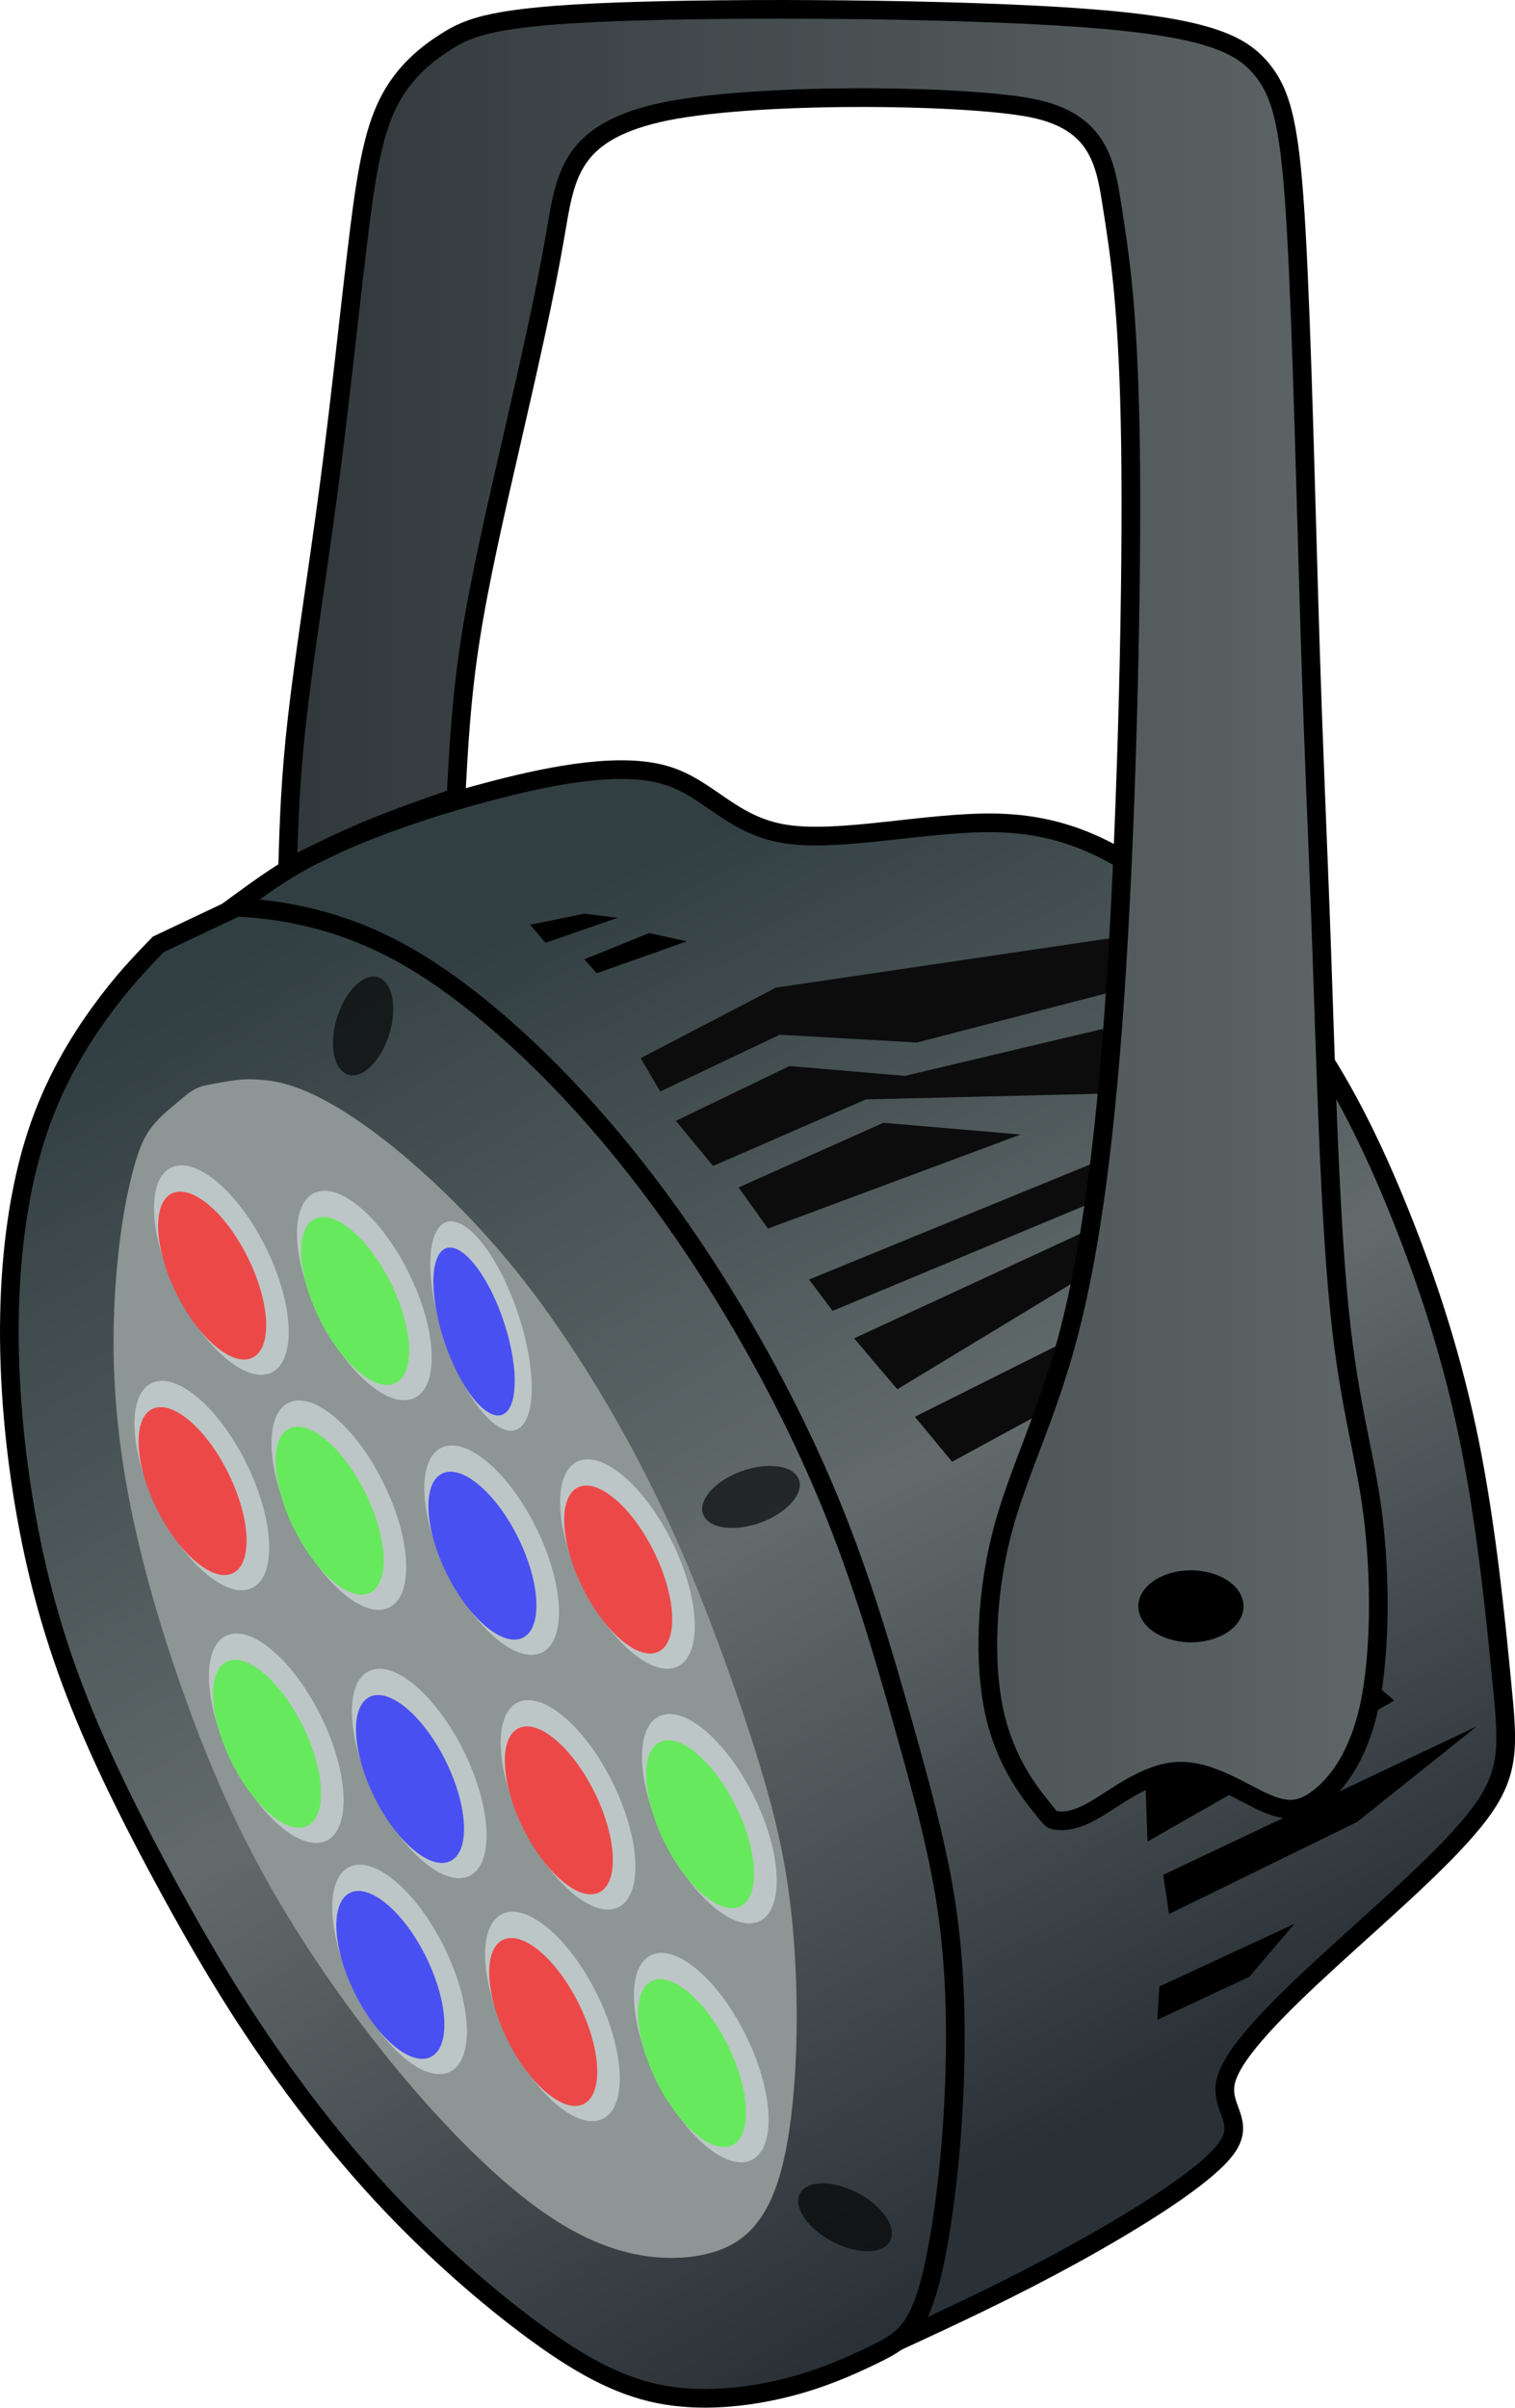 <?xml version="1.0" encoding="UTF-8" standalone="no"?>
<!-- Created with Inkscape (http://www.inkscape.org/) -->

<svg
   width="21.509mm"
   height="34.178mm"
   viewBox="0 0 21.509 34.178"
   version="1.1"
   id="svg5"
   xml:space="preserve"
   inkscape:version="1.3 (0e150ed6c4, 2023-07-21)"
   sodipodi:docname="SaynetesFixtures.svg"
   xmlns:inkscape="http://www.inkscape.org/namespaces/inkscape"
   xmlns:sodipodi="http://sodipodi.sourceforge.net/DTD/sodipodi-0.dtd"
   xmlns:xlink="http://www.w3.org/1999/xlink"
   xmlns="http://www.w3.org/2000/svg"
   xmlns:svg="http://www.w3.org/2000/svg"><sodipodi:namedview
     id="namedview7"
     pagecolor="#505050"
     bordercolor="#eeeeee"
     borderopacity="1"
     inkscape:showpageshadow="0"
     inkscape:pageopacity="0"
     inkscape:pagecheckerboard="0"
     inkscape:deskcolor="#505050"
     inkscape:document-units="px"
     showgrid="false"
     inkscape:zoom="0.5338799"
     inkscape:cx="502.9221"
     inkscape:cy="576.90878"
     inkscape:window-width="1280"
     inkscape:window-height="961"
     inkscape:window-x="-8"
     inkscape:window-y="-8"
     inkscape:window-maximized="1"
     inkscape:current-layer="g173" /><defs
     id="defs2"><inkscape:path-effect
       effect="bspline"
       id="path-effect614"
       is_visible="true"
       lpeversion="1.3"
       weight="33.333"
       steps="2"
       helper_size="0"
       apply_no_weight="true"
       apply_with_weight="true"
       only_selected="false"
       uniform="false" /><inkscape:path-effect
       effect="bspline"
       id="path-effect612"
       is_visible="true"
       lpeversion="1.3"
       weight="33.333"
       steps="2"
       helper_size="0"
       apply_no_weight="true"
       apply_with_weight="true"
       only_selected="false"
       uniform="false" /><inkscape:path-effect
       effect="bspline"
       id="path-effect610"
       is_visible="true"
       lpeversion="1.3"
       weight="33.333"
       steps="2"
       helper_size="0"
       apply_no_weight="true"
       apply_with_weight="true"
       only_selected="false"
       uniform="false" /><inkscape:path-effect
       effect="bspline"
       id="path-effect608"
       is_visible="true"
       lpeversion="1.3"
       weight="33.333"
       steps="2"
       helper_size="0"
       apply_no_weight="true"
       apply_with_weight="true"
       only_selected="false"
       uniform="false" /><linearGradient
       id="linearGradient11"
       inkscape:collect="always"><stop
         style="stop-color:#31383c;stop-opacity:1;"
         offset="0"
         id="stop12" /><stop
         style="stop-color:#5e6667;stop-opacity:1;"
         offset="1"
         id="stop13" /></linearGradient><linearGradient
       id="linearGradient9"
       inkscape:collect="always"><stop
         style="stop-color:#323f42;stop-opacity:1;"
         offset="0"
         id="stop9" /><stop
         style="stop-color:#626a6b;stop-opacity:1;"
         offset="0.5"
         id="stop11" /><stop
         style="stop-color:#293137;stop-opacity:1;"
         offset="1"
         id="stop10" /></linearGradient><linearGradient
       inkscape:collect="always"
       xlink:href="#linearGradient9"
       id="linearGradient614"
       gradientUnits="userSpaceOnUse"
       x1="30.899"
       y1="164.709"
       x2="39.687"
       y2="181.305" /><linearGradient
       inkscape:collect="always"
       xlink:href="#linearGradient11"
       id="linearGradient615"
       gradientUnits="userSpaceOnUse"
       x1="23.011"
       y1="166.963"
       x2="38.699"
       y2="166.963" /><linearGradient
       inkscape:collect="always"
       xlink:href="#linearGradient9"
       id="linearGradient616"
       gradientUnits="userSpaceOnUse"
       x1="20.333"
       y1="168.758"
       x2="31.358"
       y2="187.223" /></defs><g
     inkscape:groupmode="layer"
     id="layer5"
     inkscape:label="Projector"
     transform="translate(-25.111,-203.165)"><g
       id="g607"
       transform="translate(-34.548,0.299)"><path
         style="fill:url(#linearGradient614);fill-opacity:1;fill-rule:evenodd;stroke:#000000;stroke-width:0.265px;stroke-linecap:butt;stroke-linejoin:miter;stroke-opacity:1"
         d="m 31.716,187.222 c 0.811,-0.375 1.622,-0.751 2.519,-1.244 0.897,-0.494 1.879,-1.105 2.171,-1.502 0.291,-0.396 -0.109,-0.577 4.1e-4,-0.978 0.11,-0.4 0.729,-1.02 1.493,-1.719 0.764,-0.699 1.672,-1.478 2.108,-2.062 0.436,-0.584 0.399,-0.973 0.315,-1.835 -0.083,-0.862 -0.213,-2.197 -0.454,-3.402 -0.241,-1.205 -0.593,-2.28 -0.992,-3.272 -0.399,-0.992 -0.844,-1.9 -1.428,-2.697 -0.584,-0.797 -1.307,-1.483 -2.002,-1.993 -0.695,-0.51 -1.363,-0.844 -2.317,-0.862 -0.955,-0.018 -2.197,0.278 -2.974,0.159 -0.777,-0.119 -1.089,-0.653 -1.708,-0.836 -0.619,-0.184 -1.546,-0.017 -2.408,0.206 -0.862,0.222 -1.659,0.501 -2.224,0.752 -0.564,0.251 -0.896,0.476 -1.221,0.709 -0.326,0.233 -0.645,0.474 -0.965,0.715 3.098,6.134 6.197,12.268 7.878,15.579 1.681,3.31 1.945,3.797 2.21,4.284 z"
         id="path562"
         inkscape:path-effect="#path-effect608"
         inkscape:original-d="m 31.715732,187.22155 c 0,0 1.622171,-0.75083 2.433255,-1.12625 0.982591,-0.6118 1.965143,-1.22358 2.947715,-1.83537 -0.400287,-0.18103 -0.800545,-0.36204 -1.200831,-0.54307 0.619337,-0.61979 1.238631,-1.23954 1.857971,-1.85934 0.908436,-0.77865 1.816815,-1.55726 2.725245,-2.33592 -0.03708,-0.38933 -0.07415,-0.77864 -0.111234,-1.16797 -0.129776,-1.33484 -0.259544,-2.66959 -0.389321,-4.00444 -0.35225,-1.07529 -0.704478,-2.15051 -1.056727,-3.2258 -0.444946,-0.90843 -0.889868,-1.81681 -1.334815,-2.72524 -0.723037,-0.68596 -1.446035,-1.37188 -2.169073,-2.05784 -0.667419,-0.33371 -1.334801,-0.6674 -2.002221,-1.00111 -1.242142,0.29663 -2.484211,0.59324 -3.726354,0.88987 -0.311748,-0.53402 -0.623485,-1.06802 -0.935227,-1.60203 -0.926973,0.16686 -1.853909,0.33371 -2.780862,0.50056 -0.797197,0.27809 -1.594361,0.55617 -2.391542,0.83425 -0.331394,0.22479 -0.662764,0.44957 -0.994158,0.67437 -0.319807,0.24101 -0.959397,0.72301 -0.959397,0.72301 0,0 6.19669,12.26825 9.295031,18.40236 0.264189,0.48667 0.792545,1.45996 0.792545,1.45996 z"
         sodipodi:nodetypes="cccccccccccccccccccc"
         transform="translate(40.661,48.891)" /><g
         id="g568"
         transform="translate(66.224,49.756)"><path
           style="fill:#0c0c0c;fill-opacity:1;fill-rule:evenodd;stroke:none;stroke-width:0.265px;stroke-linecap:butt;stroke-linejoin:miter;stroke-opacity:1"
           d="m 6.952,173.86 1.891,-1.029 0.028,-0.834 -2.447,1.224 z"
           id="path563" /><path
           style="fill:#0c0c0c;fill-opacity:1;fill-rule:evenodd;stroke:none;stroke-width:0.265px;stroke-linecap:butt;stroke-linejoin:miter;stroke-opacity:1"
           d="m 5.562,172.108 0.612,0.723 2.892,-1.752 -0.139,-0.528 z"
           id="path564" /><path
           style="fill:#0c0c0c;fill-opacity:1;fill-rule:evenodd;stroke:none;stroke-width:0.265px;stroke-linecap:butt;stroke-linejoin:miter;stroke-opacity:1"
           d="m 4.922,171.273 0.334,0.445 3.865,-1.613 -0.056,-0.528 z"
           id="path565" /><path
           style="fill:#0c0c0c;fill-opacity:1;fill-rule:evenodd;stroke:none;stroke-width:0.265px;stroke-linecap:butt;stroke-linejoin:miter;stroke-opacity:1"
           d="m 3.921,169.966 0.417,0.584 3.587,-1.335 -1.947,-0.167 z"
           id="path566"
           sodipodi:nodetypes="ccccc" /><path
           style="fill:#0c0c0c;fill-opacity:1;fill-rule:evenodd;stroke:none;stroke-width:0.265px;stroke-linecap:butt;stroke-linejoin:miter;stroke-opacity:1"
           d="m 2.531,168.131 0.278,0.473 1.696,-0.806 1.947,0.111 2.892,-0.751 v -0.751 l -4.894,0.723 z"
           id="path567" /><path
           style="fill:#0c0c0c;fill-opacity:1;fill-rule:evenodd;stroke:none;stroke-width:0.265px;stroke-linecap:butt;stroke-linejoin:miter;stroke-opacity:1"
           d="m 3.031,169.021 0.528,0.64 2.169,-0.945 3.448,-0.083 -0.083,-0.918 -2.809,0.667 -1.641,-0.139 z"
           id="path568" /></g><g
         id="g571"
         transform="translate(66.913,47.834)"><path
           style="fill:#000000;fill-opacity:1;fill-rule:evenodd;stroke:none;stroke-width:0.265px;stroke-linecap:butt;stroke-linejoin:miter;stroke-opacity:1"
           d="m 9.205,183.231 -0.028,0.473 1.307,-0.612 0.64,-0.751 z"
           id="path569" /><path
           style="fill:#000000;fill-opacity:1;fill-rule:evenodd;stroke:none;stroke-width:0.265px;stroke-linecap:butt;stroke-linejoin:miter;stroke-opacity:1"
           d="m 9.26,181.646 0.083,0.556 2.67,-1.307 1.696,-1.355 z"
           id="path570"
           sodipodi:nodetypes="ccccc" /><path
           style="fill:#000000;fill-opacity:1;fill-rule:evenodd;stroke:none;stroke-width:0.265px;stroke-linecap:butt;stroke-linejoin:miter;stroke-opacity:1"
           d="m 9.01,180.367 0.028,0.806 3.504,-2.002 -0.528,-0.445 z"
           id="path571" /></g><path
         style="fill:url(#linearGradient615);fill-rule:evenodd;stroke:#000000;stroke-width:0.265px;stroke-linecap:butt;stroke-linejoin:miter;stroke-opacity:1"
         d="m 33.76,179.597 c -0.167,-0.213 -0.501,-0.64 -0.649,-1.335 -0.148,-0.695 -0.111,-1.659 0.111,-2.521 0.222,-0.862 0.63,-1.622 0.945,-2.818 0.315,-1.196 0.538,-2.827 0.686,-5.2 0.148,-2.373 0.222,-5.488 0.195,-7.434 -0.028,-1.947 -0.158,-2.725 -0.256,-3.356 -0.098,-0.631 -0.18,-1.231 -1.144,-1.424 -0.964,-0.193 -4.049,-0.225 -5.314,0.072 -1.265,0.297 -1.312,0.917 -1.457,1.756 -0.144,0.839 -0.385,1.895 -0.617,2.906 -0.232,1.01 -0.454,1.974 -0.584,2.809 -0.13,0.834 -0.167,1.539 -0.204,2.243 -0.426,0.148 -0.853,0.297 -1.251,0.463 -0.399,0.167 -0.769,0.352 -1.14,0.538 0.019,-0.63 0.037,-1.261 0.139,-2.151 0.102,-0.89 0.287,-2.039 0.445,-3.235 0.158,-1.196 0.287,-2.438 0.399,-3.374 0.111,-0.936 0.204,-1.567 0.408,-2.021 0.204,-0.454 0.519,-0.732 0.853,-0.945 0.334,-0.213 0.686,-0.362 2.41,-0.426 1.724,-0.065 4.82,-0.046 6.609,0.083 1.789,0.13 2.271,0.371 2.568,0.732 0.297,0.362 0.408,0.844 0.491,2.327 0.083,1.483 0.139,3.967 0.195,5.756 0.056,1.789 0.111,2.883 0.167,4.477 0.056,1.594 0.111,3.689 0.25,5.061 0.139,1.372 0.362,2.021 0.473,2.892 0.111,0.871 0.111,1.965 -0.046,2.707 -0.158,0.742 -0.473,1.131 -0.732,1.326 -0.26,0.195 -0.463,0.195 -0.789,0.043 -0.326,-0.152 -0.773,-0.455 -1.214,-0.429 -0.442,0.026 -0.878,0.38 -1.173,0.55 -0.296,0.17 -0.45,0.156 -0.528,0.149 -0.077,-0.007 -0.077,-0.007 -0.244,-0.22 z"
         id="path572"
         inkscape:path-effect="#path-effect610"
         inkscape:original-d="m 33.926518,179.81055 c -0.333703,-0.4264 -0.667407,-0.8528 -1.00111,-1.2792 0.03708,-0.96405 0.07416,-1.92806 0.111234,-2.8921 0.407868,-0.76011 0.815721,-1.5202 1.223581,-2.2803 0.222473,-1.63147 0.444937,-3.26288 0.667407,-4.89432 0.07416,-3.11463 0.148312,-6.22913 0.222469,-9.3437 -0.129778,-0.77865 -0.259548,-1.55728 -0.389321,-2.33592 -0.06609,-0.48296 0.167329,-1.12644 -0.198275,-1.44884 -1.8787,-0.0199 -4.963655,-0.0524 -7.445483,-0.0787 -0.04755,0.62039 -0.09511,1.2408 -0.142657,1.86119 -0.241012,1.05675 -0.482015,2.11346 -0.723024,3.17019 -0.222473,0.96405 -0.444938,1.92806 -0.667407,2.89209 -0.03708,0.7045 -0.111234,2.11346 -0.111234,2.11346 0,0 -0.852798,0.29662 -1.279197,0.44494 -0.370789,0.18539 -1.112345,0.55617 -1.112345,0.55617 0,0 0.03708,-1.26066 0.05562,-1.89099 0.185394,-1.14944 0.370782,-2.29884 0.556173,-3.44827 0.129776,-1.24214 0.259547,-2.48423 0.38932,-3.72635 0.0927,-0.63034 0.185391,-1.26066 0.278087,-1.89099 0.31517,-0.27809 0.630329,-0.55617 0.945493,-0.83426 0.352249,-0.14831 0.704485,-0.29662 1.056727,-0.44494 3.09609,0.0185 6.192054,0.0371 9.288081,0.0556 0.482026,0.24102 0.96403,0.48202 1.446048,0.72303 0.111236,0.48202 0.22247,0.96403 0.333703,1.44604 0.05562,2.48429 0.111234,4.96848 0.166852,7.45272 0.05562,1.09382 0.111233,2.18761 0.166851,3.28141 0.05562,2.09496 0.111234,4.18983 0.166852,6.28475 0.222475,0.64888 0.444939,1.29774 0.667406,1.94661 0,1.09382 0,2.18761 0,3.28141 -0.315169,0.38933 -0.630327,0.77864 -0.945491,1.16796 -0.203936,0 -0.407861,0 -0.611791,0 -0.447196,-0.30318 -0.894365,-0.60635 -1.341561,-0.90953 -0.436143,0.35449 -0.872238,0.70895 -1.308402,1.06347 -0.154879,-0.0142 -0.309739,-0.0285 -0.464603,-0.0427 z"
         sodipodi:nodetypes="cccccccascccccccccccccccccccccccccc"
         transform="translate(40.661,48.891)" /><path
         style="fill:url(#linearGradient616);fill-opacity:1;fill-rule:evenodd;stroke:#000000;stroke-width:0.265px;stroke-linecap:butt;stroke-linejoin:miter;stroke-opacity:1"
         d="m 21.246,167.38 c -0.26,0.269 -0.512,0.53 -0.821,0.956 -0.31,0.426 -0.662,1 -0.903,1.733 -0.241,0.732 -0.371,1.622 -0.389,2.568 -0.019,0.946 0.074,1.947 0.241,2.874 0.167,0.927 0.408,1.78 0.76,2.66 0.352,0.881 0.816,1.789 1.261,2.605 0.445,0.816 0.871,1.539 1.381,2.28 0.51,0.742 1.103,1.502 1.761,2.197 0.658,0.695 1.381,1.326 2.021,1.798 0.64,0.473 1.196,0.788 1.798,0.908 0.603,0.12 1.251,0.046 1.78,-0.083 0.528,-0.13 0.936,-0.315 1.242,-0.463 0.306,-0.148 0.51,-0.26 0.667,-0.593 0.158,-0.334 0.269,-0.89 0.352,-1.492 0.083,-0.603 0.139,-1.251 0.158,-1.974 0.019,-0.723 -10e-7,-1.52 -0.121,-2.327 -0.121,-0.806 -0.343,-1.622 -0.612,-2.577 -0.269,-0.955 -0.584,-2.049 -1.047,-3.17 -0.463,-1.122 -1.075,-2.271 -1.733,-3.291 -0.658,-1.02 -1.363,-1.91 -2.076,-2.651 -0.714,-0.742 -1.437,-1.335 -2.067,-1.715 -0.63,-0.38 -1.168,-0.547 -1.576,-0.64 -0.408,-0.093 -0.686,-0.111 -0.964,-0.13 z"
         id="path573"
         inkscape:path-effect="#path-effect612"
         inkscape:original-d="m 21.245787,167.38009 c 0,0 -0.511562,0.52984 -0.778641,0.80646 -0.35225,0.57472 -0.704485,1.14942 -1.056728,1.72413 -0.129776,0.88989 -0.259547,1.77975 -0.389321,2.66963 0.0927,1.00113 0.185391,2.00222 0.278087,3.00333 0.241012,0.85281 0.482016,1.70559 0.723024,2.55839 0.463486,0.90843 0.926954,1.81683 1.390431,2.72525 0.426407,0.72304 0.852798,1.44604 1.279196,2.16907 0.593263,0.76012 1.186501,1.5202 1.779752,2.28031 0.723039,0.63034 1.446049,1.26065 2.169073,1.89098 0.556183,0.31517 1.112345,0.63033 1.668518,0.9455 0.64888,-0.0742 1.297734,-0.14832 1.946603,-0.22247 0.407869,-0.1854 0.815718,-0.37079 1.223579,-0.55618 0.203933,-0.11123 0.40786,-0.22247 0.611791,-0.3337 0.111236,-0.55618 0.222467,-1.11235 0.333703,-1.66852 0.05562,-0.64888 0.111233,-1.29773 0.166851,-1.9466 -0.01855,-0.7972 -0.03708,-1.59436 -0.05562,-2.39154 -0.222472,-0.81574 -0.444936,-1.63144 -0.667406,-2.44716 -0.315172,-1.09383 -0.63033,-2.18761 -0.945494,-3.28142 -0.611801,-1.14944 -1.223579,-2.29884 -1.835369,-3.44827 -0.704498,-0.88989 -1.40897,-1.77975 -2.113455,-2.66963 -0.723038,-0.59326 -1.446048,-1.1865 -2.169072,-1.77975 -0.537644,-0.16685 -1.075267,-0.3337 -1.6129,-0.50055 -0.278092,-0.0186 -0.834259,-0.0556 -0.834259,-0.0556 z"
         sodipodi:nodetypes="ccccccccccccccccccccccccc"
         transform="translate(40.661,48.891)" /><path
         style="fill:#8d9595;fill-opacity:1;fill-rule:evenodd;stroke:none;stroke-width:0.265px;stroke-linecap:butt;stroke-linejoin:miter;stroke-opacity:1"
         d="m 21.274,169.688 c -0.341,0.292 -0.436,0.454 -0.579,1.047 -0.144,0.593 -0.241,1.455 -0.239,2.308 0.002,0.853 0.104,1.696 0.299,2.582 0.195,0.885 0.482,1.812 0.806,2.684 0.324,0.871 0.686,1.687 1.173,2.531 0.487,0.844 1.098,1.715 1.72,2.47 0.621,0.755 1.251,1.395 1.798,1.831 0.547,0.436 1.01,0.667 1.437,0.783 0.426,0.116 0.816,0.116 1.131,0.051 0.315,-0.065 0.556,-0.195 0.746,-0.422 0.19,-0.227 0.329,-0.552 0.426,-1.02 0.097,-0.468 0.153,-1.08 0.162,-1.747 0.009,-0.667 -0.028,-1.39 -0.125,-2.053 -0.097,-0.663 -0.255,-1.265 -0.491,-2.007 -0.236,-0.742 -0.552,-1.622 -0.876,-2.405 -0.324,-0.783 -0.658,-1.469 -1.038,-2.141 -0.38,-0.672 -0.806,-1.33 -1.228,-1.886 -0.422,-0.556 -0.839,-1.01 -1.242,-1.4 -0.403,-0.389 -0.793,-0.714 -1.14,-0.959 -0.348,-0.246 -0.654,-0.412 -0.904,-0.51 -0.25,-0.097 -0.445,-0.125 -0.619,-0.134 -0.174,-0.009 -0.25,-0.005 -0.563,0.051 -0.313,0.056 -0.313,0.056 -0.653,0.348 z"
         id="path574"
         inkscape:path-effect="#path-effect614"
         inkscape:original-d="m 21.217978,169.49355 c -0.285038,0.48665 -0.38005,0.64887 -0.570077,0.9733 -0.09733,0.86207 -0.194661,1.72414 -0.29199,2.5862 0.101967,0.84355 0.20393,1.68706 0.305895,2.53059 0.287362,0.92697 0.574711,1.85391 0.862067,2.78086 0.36152,0.81574 0.723024,1.63144 1.084537,2.44716 0.611801,0.87135 1.223579,1.74267 1.835369,2.61401 0.630341,0.63961 1.260657,1.2792 1.890986,1.91879 0.463486,0.23175 0.926954,0.46348 1.39043,0.69522 0.389329,0 0.778642,0 1.167963,0 0.241012,-0.12978 0.482016,-0.25955 0.723025,-0.38932 0.139046,-0.32444 0.278085,-0.64887 0.417129,-0.9733 0.05562,-0.6118 0.111233,-1.22358 0.166851,-1.83537 -0.03708,-0.72304 -0.07416,-1.44605 -0.111233,-2.16907 -0.157586,-0.60254 -0.315167,-1.20504 -0.472747,-1.80756 -0.315172,-0.88063 -0.63033,-1.76122 -0.945494,-2.64182 -0.333711,-0.68596 -0.667406,-1.3719 -1.001109,-2.05784 -0.426408,-0.65815 -0.8528,-1.31627 -1.279198,-1.97441 -0.417138,-0.45422 -0.834259,-0.90842 -1.251388,-1.36263 -0.389328,-0.32444 -0.778641,-0.64886 -1.167962,-0.9733 -0.305901,-0.16685 -0.61179,-0.3337 -0.917685,-0.50055 -0.194664,-0.0278 -0.38932,-0.0556 -0.58398,-0.0834 -0.152947,0.009 -0.229411,0.0139 -0.458843,0.0278 -0.39629,0.0973 -0.396273,0.0973 -0.792546,0.19464 z"
         sodipodi:nodetypes="scccccccccccccccccccccss"
         transform="translate(40.815,48.899)" /><g
         id="g575"
         transform="translate(40.818,48.787)"><ellipse
           style="fill:#bdc6c6;fill-opacity:1;fill-rule:evenodd;stroke:none;stroke-width:0.653;stroke-linecap:round;stroke-linejoin:round"
           id="ellipse574"
           cx="-54.54"
           cy="167.165"
           rx="0.708"
           ry="1.619"
           transform="matrix(0.921,-0.391,0.432,0.902,0,0)" /><ellipse
           style="fill:#ed4848;fill-opacity:1;fill-rule:evenodd;stroke:none;stroke-width:0.524;stroke-linecap:round;stroke-linejoin:round"
           id="ellipse575"
           cx="-54.692"
           cy="167.186"
           rx="0.568"
           ry="1.298"
           transform="matrix(0.921,-0.391,0.432,0.902,0,0)" /></g><g
         id="g577"
         transform="translate(42.848,49.148)"><ellipse
           style="fill:#bdc6c6;fill-opacity:1;fill-rule:evenodd;stroke:none;stroke-width:0.653;stroke-linecap:round;stroke-linejoin:round"
           id="ellipse576"
           cx="-54.54"
           cy="167.165"
           rx="0.708"
           ry="1.619"
           transform="matrix(0.921,-0.391,0.432,0.902,0,0)" /><ellipse
           style="fill:#67e95d;fill-opacity:1;fill-rule:evenodd;stroke:none;stroke-width:0.524;stroke-linecap:round;stroke-linejoin:round"
           id="ellipse577"
           cx="-54.692"
           cy="167.186"
           rx="0.568"
           ry="1.298"
           transform="matrix(0.921,-0.391,0.432,0.902,0,0)" /></g><g
         id="g579"
         transform="translate(40.54,51.846)"><ellipse
           style="fill:#bdc6c6;fill-opacity:1;fill-rule:evenodd;stroke:none;stroke-width:0.653;stroke-linecap:round;stroke-linejoin:round"
           id="ellipse578"
           cx="-54.54"
           cy="167.165"
           rx="0.708"
           ry="1.619"
           transform="matrix(0.921,-0.391,0.432,0.902,0,0)" /><ellipse
           style="fill:#ed4848;fill-opacity:1;fill-rule:evenodd;stroke:none;stroke-width:0.524;stroke-linecap:round;stroke-linejoin:round"
           id="ellipse579"
           cx="-54.692"
           cy="167.186"
           rx="0.568"
           ry="1.298"
           transform="matrix(0.921,-0.391,0.432,0.902,0,0)" /></g><g
         id="g581"
         transform="translate(42.486,52.124)"><ellipse
           style="fill:#bdc6c6;fill-opacity:1;fill-rule:evenodd;stroke:none;stroke-width:0.653;stroke-linecap:round;stroke-linejoin:round"
           id="ellipse580"
           cx="-54.54"
           cy="167.165"
           rx="0.708"
           ry="1.619"
           transform="matrix(0.921,-0.391,0.432,0.902,0,0)" /><ellipse
           style="fill:#67e95d;fill-opacity:1;fill-rule:evenodd;stroke:none;stroke-width:0.524;stroke-linecap:round;stroke-linejoin:round"
           id="ellipse581"
           cx="-54.692"
           cy="167.186"
           rx="0.568"
           ry="1.298"
           transform="matrix(0.921,-0.391,0.432,0.902,0,0)" /></g><g
         id="g583"
         transform="translate(44.655,52.763)"><ellipse
           style="fill:#bdc6c6;fill-opacity:1;fill-rule:evenodd;stroke:none;stroke-width:0.653;stroke-linecap:round;stroke-linejoin:round"
           id="ellipse582"
           cx="-54.54"
           cy="167.165"
           rx="0.708"
           ry="1.619"
           transform="matrix(0.921,-0.391,0.432,0.902,0,0)" /><ellipse
           style="fill:#4850f1;fill-opacity:1;fill-rule:evenodd;stroke:none;stroke-width:0.524;stroke-linecap:round;stroke-linejoin:round"
           id="ellipse583"
           cx="-54.692"
           cy="167.186"
           rx="0.568"
           ry="1.298"
           transform="matrix(0.921,-0.391,0.432,0.902,0,0)" /></g><g
         id="g585"
         transform="translate(41.597,55.433)"><ellipse
           style="fill:#bdc6c6;fill-opacity:1;fill-rule:evenodd;stroke:none;stroke-width:0.653;stroke-linecap:round;stroke-linejoin:round"
           id="ellipse584"
           cx="-54.54"
           cy="167.165"
           rx="0.708"
           ry="1.619"
           transform="matrix(0.921,-0.391,0.432,0.902,0,0)" /><ellipse
           style="fill:#67e95d;fill-opacity:1;fill-rule:evenodd;stroke:none;stroke-width:0.524;stroke-linecap:round;stroke-linejoin:round"
           id="ellipse585"
           cx="-54.692"
           cy="167.186"
           rx="0.568"
           ry="1.298"
           transform="matrix(0.921,-0.391,0.432,0.902,0,0)" /></g><g
         id="g587"
         transform="translate(43.627,55.933)"><ellipse
           style="fill:#bdc6c6;fill-opacity:1;fill-rule:evenodd;stroke:none;stroke-width:0.653;stroke-linecap:round;stroke-linejoin:round"
           id="ellipse586"
           cx="-54.54"
           cy="167.165"
           rx="0.708"
           ry="1.619"
           transform="matrix(0.921,-0.391,0.432,0.902,0,0)" /><ellipse
           style="fill:#4850f1;fill-opacity:1;fill-rule:evenodd;stroke:none;stroke-width:0.524;stroke-linecap:round;stroke-linejoin:round"
           id="ellipse587"
           cx="-54.692"
           cy="167.186"
           rx="0.568"
           ry="1.298"
           transform="matrix(0.921,-0.391,0.432,0.902,0,0)" /></g><g
         id="g589"
         transform="translate(45.74,56.378)"><ellipse
           style="fill:#bdc6c6;fill-opacity:1;fill-rule:evenodd;stroke:none;stroke-width:0.653;stroke-linecap:round;stroke-linejoin:round"
           id="ellipse588"
           cx="-54.54"
           cy="167.165"
           rx="0.708"
           ry="1.619"
           transform="matrix(0.921,-0.391,0.432,0.902,0,0)" /><ellipse
           style="fill:#ed4848;fill-opacity:1;fill-rule:evenodd;stroke:none;stroke-width:0.524;stroke-linecap:round;stroke-linejoin:round"
           id="ellipse589"
           cx="-54.692"
           cy="167.186"
           rx="0.568"
           ry="1.298"
           transform="matrix(0.921,-0.391,0.432,0.902,0,0)" /></g><g
         id="g591"
         transform="translate(43.348,58.714)"><ellipse
           style="fill:#bdc6c6;fill-opacity:1;fill-rule:evenodd;stroke:none;stroke-width:0.653;stroke-linecap:round;stroke-linejoin:round"
           id="ellipse590"
           cx="-54.54"
           cy="167.165"
           rx="0.708"
           ry="1.619"
           transform="matrix(0.921,-0.391,0.432,0.902,0,0)" /><ellipse
           style="fill:#4850f1;fill-opacity:1;fill-rule:evenodd;stroke:none;stroke-width:0.524;stroke-linecap:round;stroke-linejoin:round"
           id="ellipse591"
           cx="-54.692"
           cy="167.186"
           rx="0.568"
           ry="1.298"
           transform="matrix(0.921,-0.391,0.432,0.902,0,0)" /></g><g
         id="g593"
         transform="translate(45.518,59.382)"><ellipse
           style="fill:#bdc6c6;fill-opacity:1;fill-rule:evenodd;stroke:none;stroke-width:0.653;stroke-linecap:round;stroke-linejoin:round"
           id="ellipse592"
           cx="-54.54"
           cy="167.165"
           rx="0.708"
           ry="1.619"
           transform="matrix(0.921,-0.391,0.432,0.902,0,0)" /><ellipse
           style="fill:#ed4848;fill-opacity:1;fill-rule:evenodd;stroke:none;stroke-width:0.524;stroke-linecap:round;stroke-linejoin:round"
           id="ellipse593"
           cx="-54.692"
           cy="167.186"
           rx="0.568"
           ry="1.298"
           transform="matrix(0.921,-0.391,0.432,0.902,0,0)" /></g><g
         id="g595"
         transform="translate(47.631,59.966)"><ellipse
           style="fill:#bdc6c6;fill-opacity:1;fill-rule:evenodd;stroke:none;stroke-width:0.653;stroke-linecap:round;stroke-linejoin:round"
           id="ellipse594"
           cx="-54.54"
           cy="167.165"
           rx="0.708"
           ry="1.619"
           transform="matrix(0.921,-0.391,0.432,0.902,0,0)" /><ellipse
           style="fill:#67e95d;fill-opacity:1;fill-rule:evenodd;stroke:none;stroke-width:0.524;stroke-linecap:round;stroke-linejoin:round"
           id="ellipse595"
           cx="-54.692"
           cy="167.186"
           rx="0.568"
           ry="1.298"
           transform="matrix(0.921,-0.391,0.432,0.902,0,0)" /></g><g
         id="g597"
         transform="translate(46.583,52.96)"><ellipse
           style="fill:#bdc6c6;fill-opacity:1;fill-rule:evenodd;stroke:none;stroke-width:0.653;stroke-linecap:round;stroke-linejoin:round"
           id="ellipse596"
           cx="-54.54"
           cy="167.165"
           rx="0.708"
           ry="1.619"
           transform="matrix(0.921,-0.391,0.432,0.902,0,0)" /><ellipse
           style="fill:#ed4848;fill-opacity:1;fill-rule:evenodd;stroke:none;stroke-width:0.524;stroke-linecap:round;stroke-linejoin:round"
           id="ellipse597"
           cx="-54.692"
           cy="167.186"
           rx="0.568"
           ry="1.298"
           transform="matrix(0.921,-0.391,0.432,0.902,0,0)" /></g><g
         id="g599"
         transform="translate(47.746,56.575)"><ellipse
           style="fill:#bdc6c6;fill-opacity:1;fill-rule:evenodd;stroke:none;stroke-width:0.653;stroke-linecap:round;stroke-linejoin:round"
           id="ellipse598"
           cx="-54.54"
           cy="167.165"
           rx="0.708"
           ry="1.619"
           transform="matrix(0.921,-0.391,0.432,0.902,0,0)" /><ellipse
           style="fill:#67e95d;fill-opacity:1;fill-rule:evenodd;stroke:none;stroke-width:0.524;stroke-linecap:round;stroke-linejoin:round"
           id="ellipse599"
           cx="-54.692"
           cy="167.186"
           rx="0.568"
           ry="1.298"
           transform="matrix(0.921,-0.391,0.432,0.902,0,0)" /></g><g
         id="g601"
         transform="matrix(0.753,0,0,1,49.934,49.581)"><ellipse
           style="fill:#bdc6c6;fill-opacity:1;fill-rule:evenodd;stroke:none;stroke-width:0.653;stroke-linecap:round;stroke-linejoin:round"
           id="ellipse600"
           cx="-54.54"
           cy="167.165"
           rx="0.708"
           ry="1.619"
           transform="matrix(0.921,-0.391,0.432,0.902,0,0)" /><ellipse
           style="fill:#4850f1;fill-opacity:1;fill-rule:evenodd;stroke:none;stroke-width:0.524;stroke-linecap:round;stroke-linejoin:round"
           id="ellipse601"
           cx="-54.692"
           cy="167.186"
           rx="0.568"
           ry="1.298"
           transform="matrix(0.921,-0.391,0.432,0.902,0,0)" /></g><ellipse
         style="fill:#000000;fill-opacity:1;fill-rule:evenodd;stroke:none;stroke-width:0.357;stroke-linecap:round;stroke-linejoin:round"
         id="ellipse602"
         cx="76.567"
         cy="225.668"
         rx="0.747"
         ry="0.511" /><ellipse
         style="fill:#000000;fill-opacity:0.634;fill-rule:evenodd;stroke:none;stroke-width:0.357;stroke-linecap:round;stroke-linejoin:round"
         id="ellipse603"
         cx="-9.609"
         cy="234.692"
         rx="0.723"
         ry="0.389"
         transform="rotate(-19.765)" /><ellipse
         style="fill:#000000;fill-opacity:0.634;fill-rule:evenodd;stroke:none;stroke-width:0.357;stroke-linecap:round;stroke-linejoin:round"
         id="ellipse604"
         cx="-189.137"
         cy="125.315"
         rx="0.723"
         ry="0.389"
         transform="rotate(-73.072)" /><ellipse
         style="fill:#000000;fill-opacity:0.634;fill-rule:evenodd;stroke:none;stroke-width:0.357;stroke-linecap:round;stroke-linejoin:round"
         id="ellipse605"
         cx="172.637"
         cy="173.916"
         rx="0.723"
         ry="0.389"
         transform="rotate(27.786)" /><g
         id="g606"
         transform="translate(66.381,49.127)"><path
           style="fill:#000000;fill-opacity:1;fill-rule:evenodd;stroke:none;stroke-width:0.265px;stroke-linecap:butt;stroke-linejoin:miter;stroke-opacity:1"
           d="m 1.573,167.357 0.177,0.197 1.278,-0.452 -0.531,-0.118 z"
           id="path605" /><path
           style="fill:#000000;fill-opacity:1;fill-rule:evenodd;stroke:none;stroke-width:0.265px;stroke-linecap:butt;stroke-linejoin:miter;stroke-opacity:1"
           d="m 0.806,166.866 0.216,0.256 1.023,-0.354 -0.472,-0.059 z"
           id="path606" /></g></g></g></svg>
